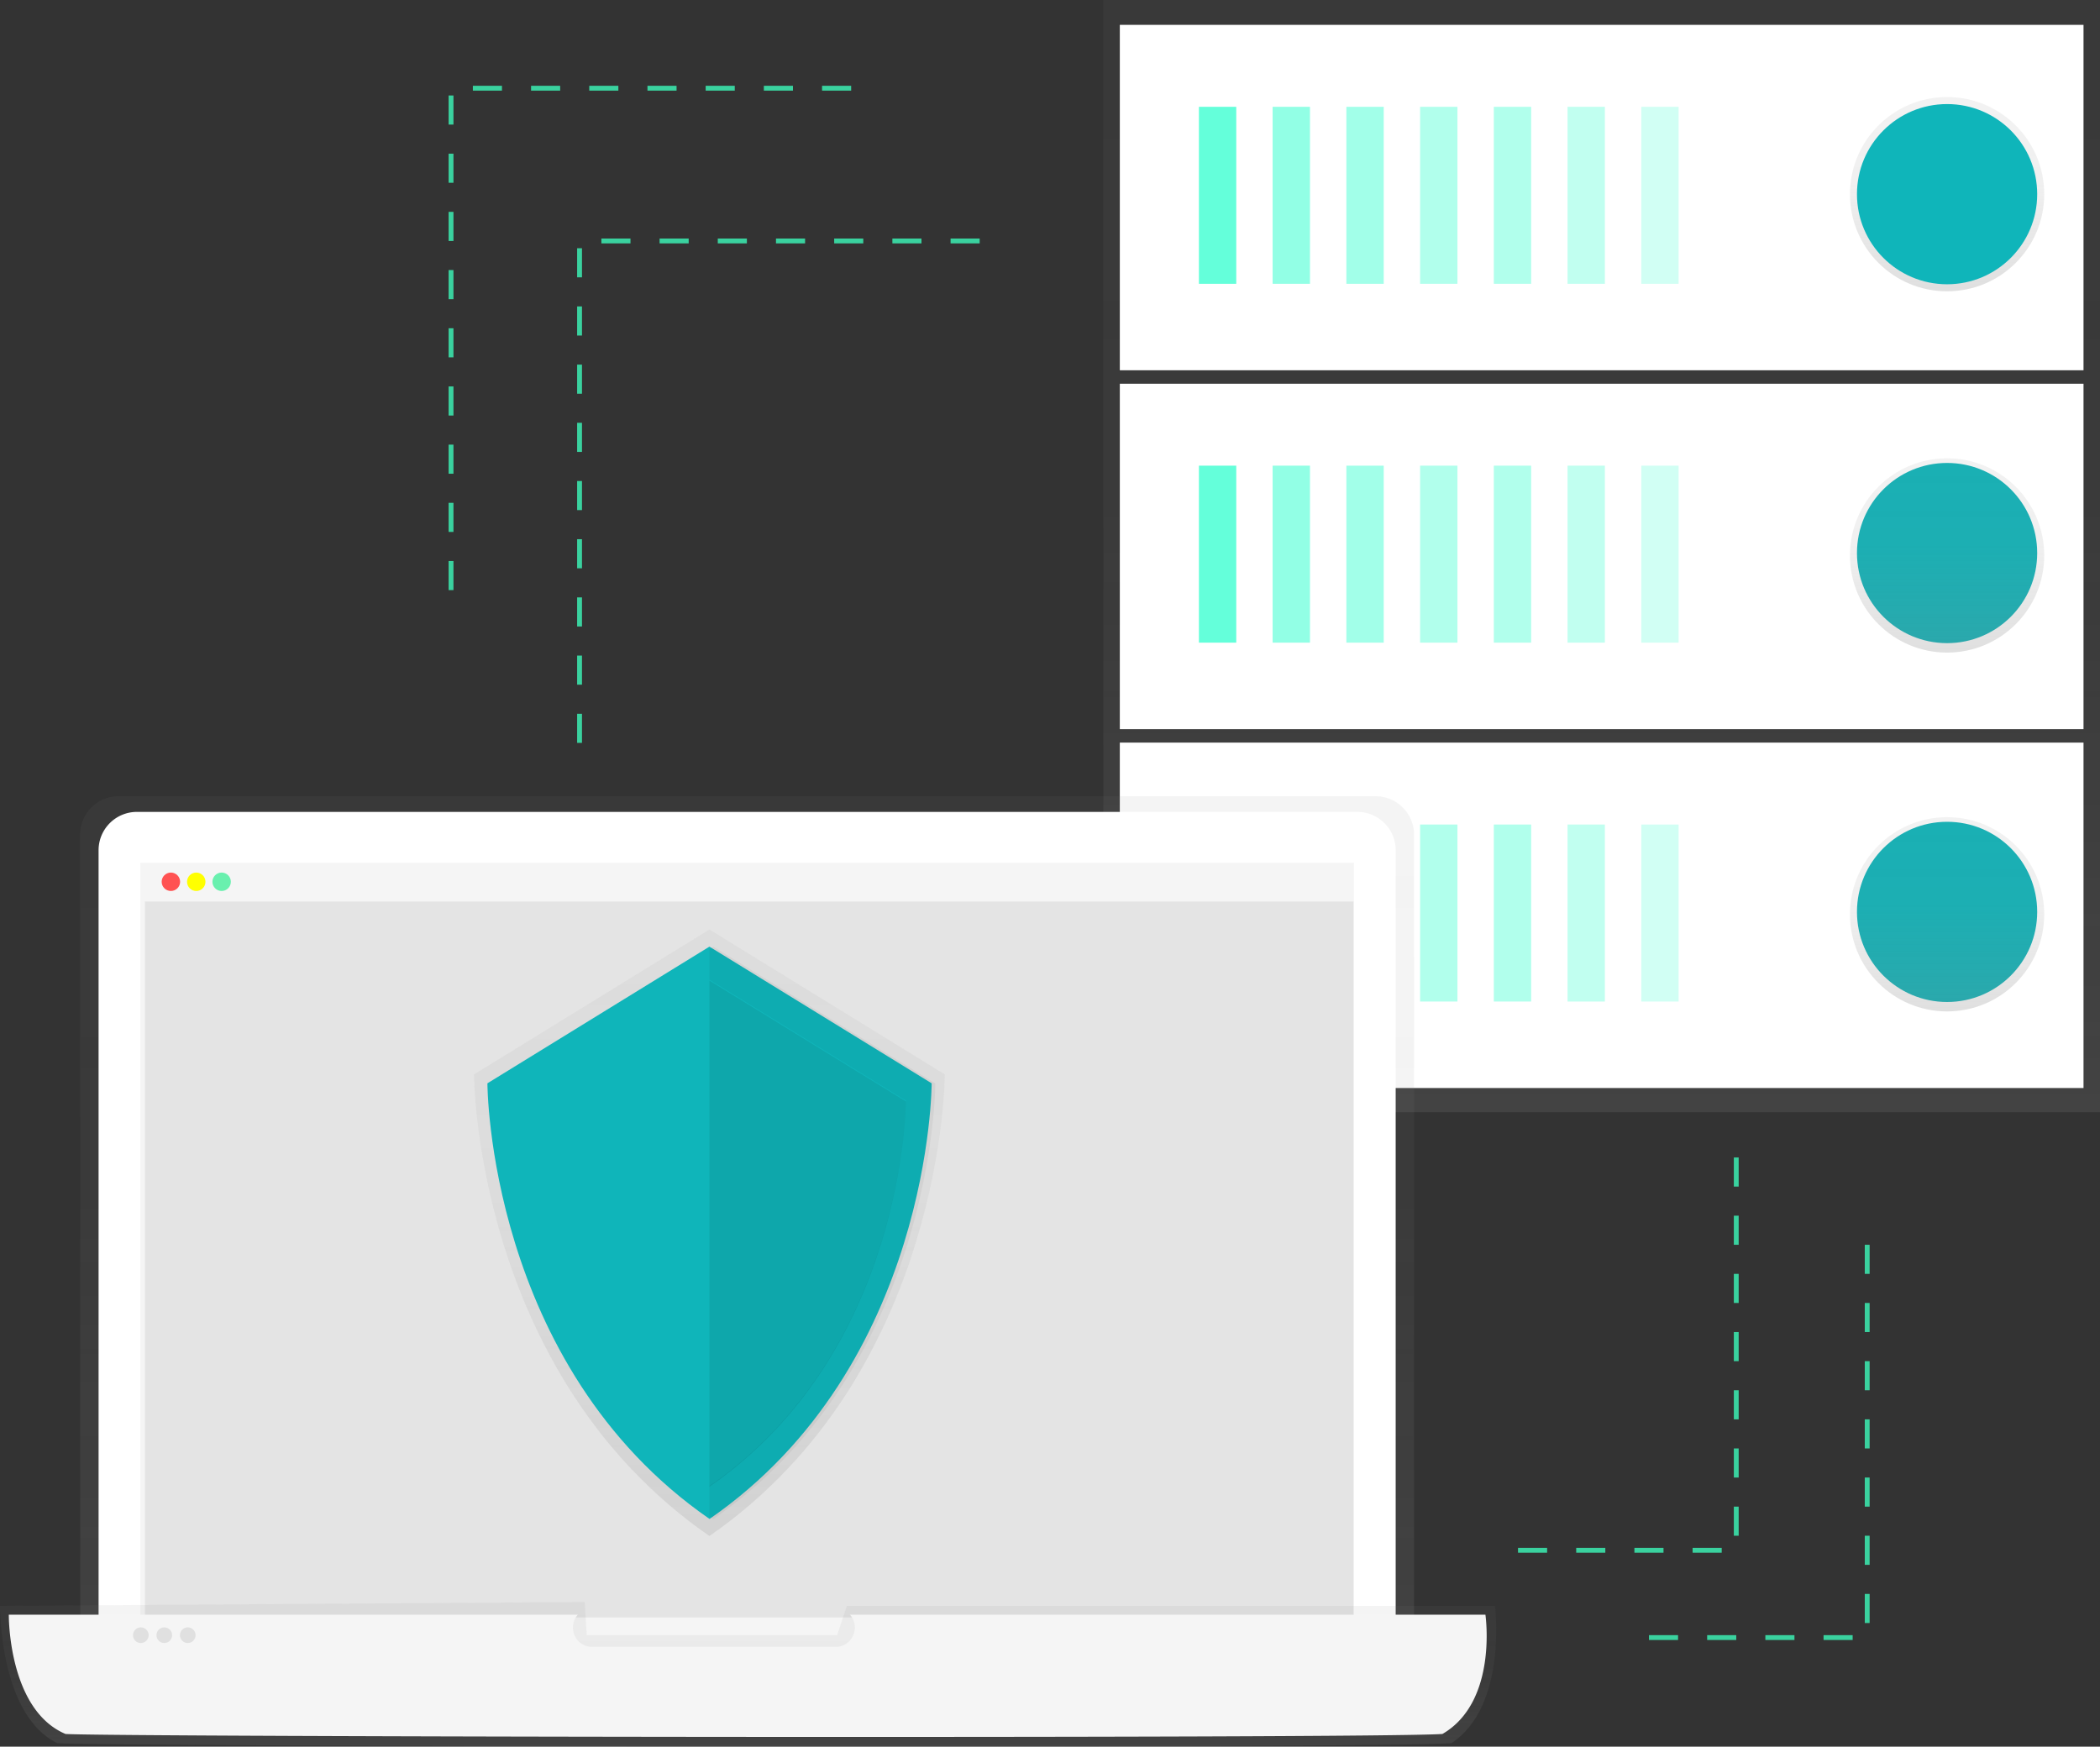 <svg xmlns="http://www.w3.org/2000/svg" xmlns:xlink="http://www.w3.org/1999/xlink" id="4687a0c2-bd42-4093-8bbc-92d10a889ded" width="866" height="720.37" data-name="Layer 1" viewBox="0 0 866 720.37"><rect x="0" y="0" width="866" height="720.37" fill="#333333" stroke="none"/><defs><linearGradient id="01871234-c547-4dad-9a9e-117fcc2bb7d8" x1="660.5" x2="660.5" y1="458.72" gradientUnits="userSpaceOnUse"><stop offset="0" stop-color="gray" stop-opacity=".25"/><stop offset=".54" stop-color="gray" stop-opacity=".12"/><stop offset="1" stop-color="gray" stop-opacity=".1"/></linearGradient><linearGradient id="705039c9-bbaf-489f-8754-0d88ff1d230d" x1="802.94" x2="802.94" y1="120.14" y2="40.02" xlink:href="#01871234-c547-4dad-9a9e-117fcc2bb7d8"/><linearGradient id="f1b18cc7-88bb-4220-8574-cb67e65e6847" x1="802.94" x2="802.94" y1="269.14" y2="189.02" xlink:href="#01871234-c547-4dad-9a9e-117fcc2bb7d8"/><linearGradient id="729136a4-2a29-4999-b297-e6b2d53009e3" x1="802.94" x2="802.94" y1="417.14" y2="337.02" xlink:href="#01871234-c547-4dad-9a9e-117fcc2bb7d8"/><linearGradient id="7a22862c-2f66-4029-a70d-d91858435973" x1="475.1" x2="475.1" y1="785.18" y2="418.21" xlink:href="#01871234-c547-4dad-9a9e-117fcc2bb7d8"/><linearGradient id="668716b8-0ce2-4b29-be6e-2467fe221975" x1="475.5" x2="475.5" y1="810.19" y2="750.5" xlink:href="#01871234-c547-4dad-9a9e-117fcc2bb7d8"/><linearGradient id="032f3a0d-ef41-4ad6-8a52-90e2f3059f59" x1="459.55" x2="459.55" y1="723.31" y2="473.18" xlink:href="#01871234-c547-4dad-9a9e-117fcc2bb7d8"/></defs><title>secure server</title><g opacity=".8"><rect width="411" height="458.72" x="455" fill="url(#01871234-c547-4dad-9a9e-117fcc2bb7d8)"/></g><rect width="397.41" height="142.46" x="461.79" y="306.27" fill="#fff"/><rect width="15.4" height="73" x="494.41" y="340.06" fill="#64ffda"/><g opacity=".7"><rect width="15.4" height="73" x="524.81" y="340.06" fill="#64ffda"/></g><g opacity=".6"><rect width="15.4" height="73" x="555.22" y="340.06" fill="#64ffda"/></g><g opacity=".5"><rect width="15.4" height="73" x="585.62" y="340.06" fill="#64ffda"/></g><g opacity=".5"><rect width="15.4" height="73" x="616.02" y="340.06" fill="#64ffda"/></g><g opacity=".4"><rect width="15.4" height="73" x="646.42" y="340.06" fill="#64ffda"/></g><g opacity=".3"><rect width="15.4" height="73" x="676.83" y="340.06" fill="#64ffda"/></g><circle cx="802.94" cy="376.09" r="37.16" fill="#0fb5ba"/><rect width="397.41" height="142.46" x="461.79" y="158.26" fill="#fff"/><rect width="15.4" height="73" x="494.41" y="192.05" fill="#64ffda"/><g opacity=".7"><rect width="15.4" height="73" x="524.81" y="192.05" fill="#64ffda"/></g><g opacity=".6"><rect width="15.4" height="73" x="555.22" y="192.05" fill="#64ffda"/></g><g opacity=".5"><rect width="15.4" height="73" x="585.62" y="192.05" fill="#64ffda"/></g><g opacity=".5"><rect width="15.4" height="73" x="616.02" y="192.05" fill="#64ffda"/></g><g opacity=".4"><rect width="15.4" height="73" x="646.42" y="192.05" fill="#64ffda"/></g><g opacity=".3"><rect width="15.4" height="73" x="676.83" y="192.05" fill="#64ffda"/></g><circle cx="802.94" cy="228.09" r="37.16" fill="#0fb5ba"/><rect width="397.41" height="142.46" x="461.79" y="10.25" fill="#fff"/><rect width="15.4" height="73" x="494.41" y="44.05" fill="#64ffda"/><g opacity=".7"><rect width="15.4" height="73" x="524.81" y="44.05" fill="#64ffda"/></g><g opacity=".6"><rect width="15.4" height="73" x="555.22" y="44.05" fill="#64ffda"/></g><g opacity=".5"><rect width="15.4" height="73" x="585.62" y="44.05" fill="#64ffda"/></g><g opacity=".5"><rect width="15.4" height="73" x="616.02" y="44.05" fill="#64ffda"/></g><g opacity=".4"><rect width="15.4" height="73" x="646.42" y="44.05" fill="#64ffda"/></g><g opacity=".3"><rect width="15.4" height="73" x="676.83" y="44.05" fill="#64ffda"/></g><circle cx="802.94" cy="80.08" r="40.06" fill="url(#705039c9-bbaf-489f-8754-0d88ff1d230d)"/><circle cx="802.94" cy="229.08" r="40.06" fill="url(#f1b18cc7-88bb-4220-8574-cb67e65e6847)"/><circle cx="802.94" cy="377.08" r="40.06" fill="url(#729136a4-2a29-4999-b297-e6b2d53009e3)"/><circle cx="802.94" cy="80.08" r="37.16" fill="#0fb5ba"/><g opacity=".8"><path fill="url(#7a22862c-2f66-4029-a70d-d91858435973)" d="M750.13,785.18H200.07V434a15.8,15.8,0,0,1,15.8-15.8H734.32a15.8,15.8,0,0,1,15.8,15.8Z" transform="translate(-167 -89.81)"/></g><path fill="#fff" d="M56.45,334.85h503.3a15.8,15.8,0,0,1,15.8,15.8V695.37a0,0,0,0,1,0,0H40.65a0,0,0,0,1,0,0V350.65A15.8,15.8,0,0,1,56.45,334.85Z"/><rect width="500.46" height="328.25" x="57.87" y="355.82" fill="#f5f5f5"/><rect width="498.34" height="295.32" x="59.79" y="371.76" fill="#e0e0e0" opacity=".8"/><rect width="498.34" height="15.69" x="59.79" y="356.07" fill="#f5f5f5"/><circle cx="70.47" cy="363.67" r="3.8" fill="#ff5252"/><circle cx="80.93" cy="363.67" r="3.8" fill="#ff0"/><circle cx="91.4" cy="363.67" r="3.8" fill="#69f0ae"/><g opacity=".8"><path fill="url(#668716b8-0ce2-4b29-be6e-2467fe221975)" d="M765.52,808.77c-30.62,2.32-556.46,1.39-574.84,0C166.59,797.16,167,752.12,167,752.12l241.15-1.61.81,13.71H512.2l4-12.1H783.48S788.79,793.45,765.52,808.77Z" transform="translate(-167 -89.81)"/></g><path fill="#f5f5f5" d="M779.56,755.75H517.5a8,8,0,0,1-6.11,13.31h-100a8,8,0,0,1-6.11-13.31H170.63s-.4,39.12,23.39,49.2c18.15,1.21,537.56,2,567.8,0C784.81,791.64,779.56,755.75,779.56,755.75Z" transform="translate(-167 -89.81)"/><circle cx="58.07" cy="674.4" r="3.23" fill="#e0e0e0"/><circle cx="67.75" cy="674.4" r="3.23" fill="#e0e0e0"/><circle cx="77.43" cy="674.4" r="3.23" fill="#e0e0e0"/><g opacity=".7"><path fill="url(#032f3a0d-ef41-4ad6-8a52-90e2f3059f59)" d="M459.55,473.18l-97.06,59.73s0,123.2,97.06,190.39c97.06-67.2,97.06-190.39,97.06-190.39Z" transform="translate(-167 -89.81)"/></g><path fill="#0fb5ba" d="M459.55,480.23,368,536.6s0,116.26,91.6,179.67c91.6-63.41,91.6-179.67,91.6-179.67Z" transform="translate(-167 -89.81)"/><path d="M461.11,480.23l-1.57,1v234l1.57,1.1c91.6-63.41,91.6-179.67,91.6-179.67Z" opacity=".05" transform="translate(-167 -89.81)"/><path fill="#0fb5ba" d="M459.55,493.85l-81,49.86s0,102.84,81,158.94c81-56.1,81-158.94,81-158.94Z" transform="translate(-167 -89.81)"/><path d="M459.55,494.24V703c81-56.1,81-158.94,81-158.94Z" opacity=".08" transform="translate(-167 -89.81)"/><polyline fill="none" stroke="#3ad29f" stroke-dasharray="12" stroke-miterlimit="10" stroke-width="2" points="239 306.38 239 99.38 410 99.38"/><polyline fill="none" stroke="#3ad29f" stroke-dasharray="12" stroke-miterlimit="10" stroke-width="2" points="186 243.38 186 36.38 357 36.38"/><polyline fill="none" stroke="#3ad29f" stroke-dasharray="12" stroke-miterlimit="10" stroke-width="2" points="716 477.38 716 639.38 626 639.38"/><polyline fill="none" stroke="#3ad29f" stroke-dasharray="12" stroke-miterlimit="10" stroke-width="2" points="770 513.38 770 675.38 680 675.38"/></svg>